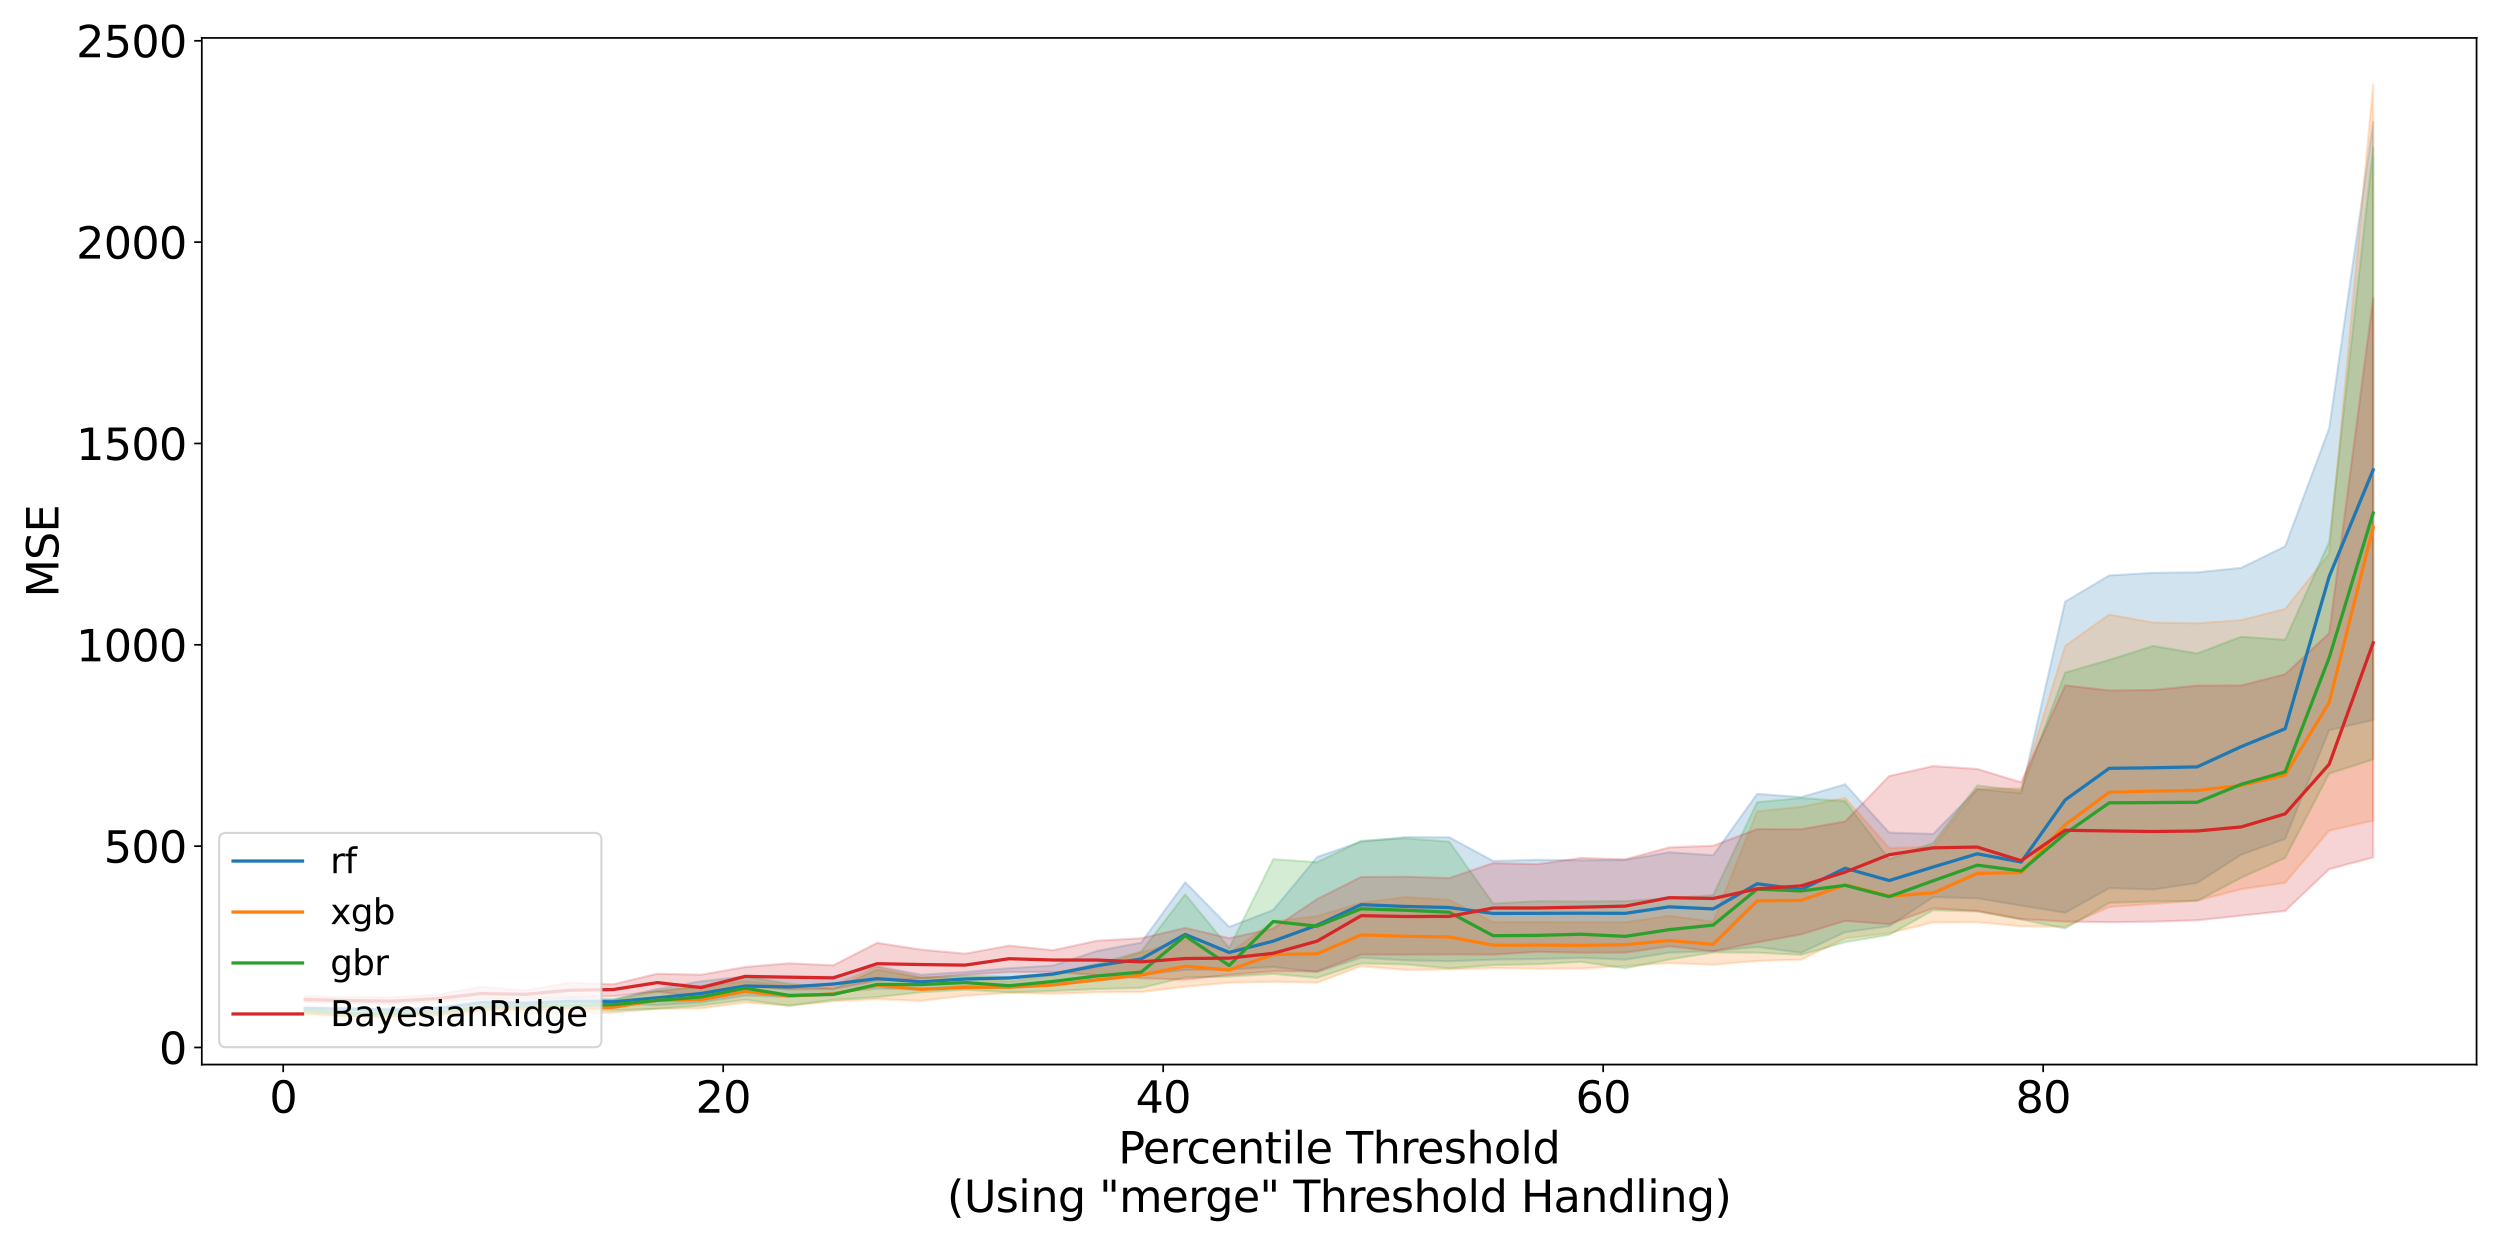 <?xml version="1.0" encoding="utf-8" standalone="no"?>
<!DOCTYPE svg PUBLIC "-//W3C//DTD SVG 1.1//EN"
  "http://www.w3.org/Graphics/SVG/1.1/DTD/svg11.dtd">
<svg xmlns:xlink="http://www.w3.org/1999/xlink" width="1152pt" height="576pt" viewBox="0 0 1152 576" xmlns="http://www.w3.org/2000/svg" version="1.1">
 <defs>
  <style type="text/css">*{stroke-linejoin: round; stroke-linecap: butt}</style>
 </defs>
 <g id="figure_1">
  <g id="patch_1">
   <path d="M 0 576 
L 1152 576 
L 1152 0 
L 0 0 
z
" style="fill: #ffffff"/>
  </g>
  <g id="axes_1">
   <g id="patch_2">
    <path d="M 92.99 490.552 
L 1141.2 490.552 
L 1141.2 17.468 
L 92.99 17.468 
z
" style="fill: #ffffff"/>
   </g>
   <g id="PolyCollection_1">
    <defs>
     <path id="m7ba77a259c" d="M 140.636 -112.229 
L 140.636 -109.99 
L 160.911 -110.342 
L 181.186 -109.993 
L 201.46 -110.371 
L 221.735 -113.164 
L 242.01 -112.391 
L 262.285 -113.093 
L 282.56 -113.584 
L 302.835 -112.859 
L 323.11 -114.041 
L 343.384 -117.235 
L 363.659 -116.607 
L 383.934 -118.495 
L 404.209 -120.413 
L 424.484 -119.998 
L 444.759 -121.742 
L 465.034 -121.077 
L 485.308 -122.631 
L 505.583 -123.926 
L 525.858 -126.77 
L 546.133 -129.081 
L 566.408 -129.275 
L 586.683 -130.41 
L 606.958 -128.068 
L 627.232 -134.689 
L 647.507 -133.477 
L 667.782 -133.029 
L 688.057 -133.787 
L 708.332 -134.053 
L 728.607 -134.605 
L 748.882 -133.792 
L 769.156 -137.007 
L 789.431 -137.714 
L 809.706 -139.621 
L 829.981 -136.954 
L 850.256 -146.463 
L 870.531 -149.2 
L 890.806 -162.608 
L 911.08 -162.054 
L 931.355 -158.678 
L 951.63 -155.406 
L 971.905 -166.721 
L 992.18 -166.111 
L 1012.455 -169.144 
L 1032.73 -182.159 
L 1053.004 -189.456 
L 1073.279 -239.567 
L 1093.554 -244.204 
L 1093.554 -519.809 
L 1093.554 -519.809 
L 1073.279 -378.654 
L 1053.004 -324.26 
L 1032.73 -314.342 
L 1012.455 -312.274 
L 992.18 -312.04 
L 971.905 -310.838 
L 951.63 -298.777 
L 931.355 -210.579 
L 911.08 -212.385 
L 890.806 -191.729 
L 870.531 -192.339 
L 850.256 -214.597 
L 829.981 -208.689 
L 809.706 -210.193 
L 789.431 -181.888 
L 769.156 -183.27 
L 748.882 -179.716 
L 728.607 -179.574 
L 708.332 -179.813 
L 688.057 -179.279 
L 667.782 -190.204 
L 647.507 -190.241 
L 627.232 -188.173 
L 606.958 -181.126 
L 586.683 -156.677 
L 566.408 -148.915 
L 546.133 -169.465 
L 525.858 -141.667 
L 505.583 -137.808 
L 485.308 -131.105 
L 465.034 -129.856 
L 444.759 -128.114 
L 424.484 -126.837 
L 404.209 -130.723 
L 383.934 -125.889 
L 363.659 -125.939 
L 343.384 -126.084 
L 323.11 -123.838 
L 302.835 -120.322 
L 282.56 -115.418 
L 262.285 -116.335 
L 242.01 -114.782 
L 221.735 -114.736 
L 201.46 -112.031 
L 181.186 -111.068 
L 160.911 -111.623 
L 140.636 -112.229 
z
" style="stroke: #1f77b4; stroke-opacity: 0.2"/>
    </defs>
    <g clip-path="url(#p5d69722b3d)">
     <use xlink:href="#m7ba77a259c" x="0" y="576" style="fill: #1f77b4; fill-opacity: 0.2; stroke: #1f77b4; stroke-opacity: 0.2"/>
    </g>
   </g>
   <g id="PolyCollection_2">
    <defs>
     <path id="m0638bce6fe" d="M 140.636 -110.369 
L 140.636 -108.222 
L 160.911 -107.433 
L 181.186 -106.952 
L 201.46 -107.533 
L 221.735 -109.034 
L 242.01 -109.089 
L 262.285 -109.055 
L 282.56 -109.463 
L 302.835 -111.164 
L 323.11 -111.337 
L 343.384 -114.086 
L 363.659 -112.558 
L 383.934 -114.581 
L 404.209 -115.644 
L 424.484 -114.819 
L 444.759 -117.168 
L 465.034 -118.47 
L 485.308 -118.117 
L 505.583 -118.78 
L 525.858 -118.876 
L 546.133 -121.325 
L 566.408 -123.177 
L 586.683 -123.6 
L 606.958 -123.252 
L 627.232 -130.77 
L 647.507 -129.093 
L 667.782 -129.313 
L 688.057 -129.905 
L 708.332 -129.625 
L 728.607 -129.675 
L 748.882 -130.885 
L 769.156 -132.206 
L 789.431 -131.46 
L 809.706 -133.203 
L 829.981 -133.793 
L 850.256 -143.564 
L 870.531 -146.019 
L 890.806 -150.933 
L 911.08 -151.037 
L 931.355 -149.176 
L 951.63 -149.004 
L 971.905 -158.077 
L 992.18 -159.5 
L 1012.455 -161.009 
L 1032.73 -166.289 
L 1053.004 -169.203 
L 1073.279 -193.273 
L 1093.554 -197.861 
L 1093.554 -537.028 
L 1093.554 -537.028 
L 1073.279 -320.724 
L 1053.004 -295.417 
L 1032.73 -290.247 
L 1012.455 -288.802 
L 992.18 -289.142 
L 971.905 -292.836 
L 951.63 -278.39 
L 931.355 -212.746 
L 911.08 -212.374 
L 890.806 -185.704 
L 870.531 -185.245 
L 850.256 -208.31 
L 829.981 -204.236 
L 809.706 -202.171 
L 789.431 -151.316 
L 769.156 -154.027 
L 748.882 -151.023 
L 728.607 -150.915 
L 708.332 -151.136 
L 688.057 -151.02 
L 667.782 -161.374 
L 647.507 -162.645 
L 627.232 -159.95 
L 606.958 -153.831 
L 586.683 -151.403 
L 566.408 -136.816 
L 546.133 -142.88 
L 525.858 -137.18 
L 505.583 -130.137 
L 485.308 -126.618 
L 465.034 -123.694 
L 444.759 -125.337 
L 424.484 -125.638 
L 404.209 -130.443 
L 383.934 -121.95 
L 363.659 -121.845 
L 343.384 -123.878 
L 323.11 -121.367 
L 302.835 -119.11 
L 282.56 -114.82 
L 262.285 -114.299 
L 242.01 -112.891 
L 221.735 -113.314 
L 201.46 -109.749 
L 181.186 -109.362 
L 160.911 -108.909 
L 140.636 -110.369 
z
" style="stroke: #ff7f0e; stroke-opacity: 0.2"/>
    </defs>
    <g clip-path="url(#p5d69722b3d)">
     <use xlink:href="#m0638bce6fe" x="0" y="576" style="fill: #ff7f0e; fill-opacity: 0.2; stroke: #ff7f0e; stroke-opacity: 0.2"/>
    </g>
   </g>
   <g id="PolyCollection_3">
    <defs>
     <path id="m4c157ff93f" d="M 140.636 -111.354 
L 140.636 -109.127 
L 160.911 -107.752 
L 181.186 -108.212 
L 201.46 -108.331 
L 221.735 -110.386 
L 242.01 -110.606 
L 262.285 -110.952 
L 282.56 -110.482 
L 302.835 -111.126 
L 323.11 -112.649 
L 343.384 -115.284 
L 363.659 -112.574 
L 383.934 -115.291 
L 404.209 -116.54 
L 424.484 -118.773 
L 444.759 -119.924 
L 465.034 -118.763 
L 485.308 -119.357 
L 505.583 -120.264 
L 525.858 -120.774 
L 546.133 -125.646 
L 566.408 -125.994 
L 586.683 -127.251 
L 606.958 -125.392 
L 627.232 -132.079 
L 647.507 -131.587 
L 667.782 -129.79 
L 688.057 -131.287 
L 708.332 -131.686 
L 728.607 -132.797 
L 748.882 -129.804 
L 769.156 -133.85 
L 789.431 -137.102 
L 809.706 -137.013 
L 829.981 -135.993 
L 850.256 -141.85 
L 870.531 -145.223 
L 890.806 -156.563 
L 911.08 -155.999 
L 931.355 -152.285 
L 951.63 -148.137 
L 971.905 -159.953 
L 992.18 -160.624 
L 1012.455 -160.849 
L 1032.73 -171.543 
L 1053.004 -180.679 
L 1073.279 -219.553 
L 1093.554 -226.063 
L 1093.554 -507.858 
L 1093.554 -507.858 
L 1073.279 -326.312 
L 1053.004 -281.169 
L 1032.73 -282.598 
L 1012.455 -274.892 
L 992.18 -278.361 
L 971.905 -271.923 
L 951.63 -266.064 
L 931.355 -211.724 
L 911.08 -214.025 
L 890.806 -187.566 
L 870.531 -180.141 
L 850.256 -206.842 
L 829.981 -208.271 
L 809.706 -206.384 
L 789.431 -163.522 
L 769.156 -162.02 
L 748.882 -160.783 
L 728.607 -160.604 
L 708.332 -160.744 
L 688.057 -159.641 
L 667.782 -188.161 
L 647.507 -189.71 
L 627.232 -188.559 
L 606.958 -178.695 
L 586.683 -180.069 
L 566.408 -139.134 
L 546.133 -163.907 
L 525.858 -137.466 
L 505.583 -131.848 
L 485.308 -127.394 
L 465.034 -125.811 
L 444.759 -126.447 
L 424.484 -125.43 
L 404.209 -129.18 
L 383.934 -120.272 
L 363.659 -122.646 
L 343.384 -126.031 
L 323.11 -121.566 
L 302.835 -119.425 
L 282.56 -115.588 
L 262.285 -114.698 
L 242.01 -113.156 
L 221.735 -114.011 
L 201.46 -110.401 
L 181.186 -110.002 
L 160.911 -110.273 
L 140.636 -111.354 
z
" style="stroke: #2ca02c; stroke-opacity: 0.2"/>
    </defs>
    <g clip-path="url(#p5d69722b3d)">
     <use xlink:href="#m4c157ff93f" x="0" y="576" style="fill: #2ca02c; fill-opacity: 0.2; stroke: #2ca02c; stroke-opacity: 0.2"/>
    </g>
   </g>
   <g id="PolyCollection_4">
    <defs>
     <path id="m6061caa80b" d="M 140.636 -116.882 
L 140.636 -114.316 
L 160.911 -113.511 
L 181.186 -113.354 
L 201.46 -114.372 
L 221.735 -115.55 
L 242.01 -115.774 
L 262.285 -116.518 
L 282.56 -116.928 
L 302.835 -119.08 
L 323.11 -116.423 
L 343.384 -121.607 
L 363.659 -120.044 
L 383.934 -120.277 
L 404.209 -124.115 
L 424.484 -125.125 
L 444.759 -126.871 
L 465.034 -128.034 
L 485.308 -128.184 
L 505.583 -126.629 
L 525.858 -125.207 
L 546.133 -124.641 
L 566.408 -126.81 
L 586.683 -128.447 
L 606.958 -128.384 
L 627.232 -136.105 
L 647.507 -136.119 
L 667.782 -136.177 
L 688.057 -136.121 
L 708.332 -137.38 
L 728.607 -136.997 
L 748.882 -137.033 
L 769.156 -139.931 
L 789.431 -137.675 
L 809.706 -141.737 
L 829.981 -145.476 
L 850.256 -151.658 
L 870.531 -150.137 
L 890.806 -157.449 
L 911.08 -156.266 
L 931.355 -152.511 
L 951.63 -151.339 
L 971.905 -151.044 
L 992.18 -151.298 
L 1012.455 -151.931 
L 1032.73 -154.071 
L 1053.004 -156.242 
L 1073.279 -175.492 
L 1093.554 -180.882 
L 1093.554 -438.576 
L 1093.554 -438.576 
L 1073.279 -284.237 
L 1053.004 -265.316 
L 1032.73 -260.139 
L 1012.455 -260.093 
L 992.18 -258.047 
L 971.905 -257.822 
L 951.63 -260.183 
L 931.355 -215.502 
L 911.08 -221.67 
L 890.806 -222.977 
L 870.531 -218.408 
L 850.256 -197.465 
L 829.981 -193.887 
L 809.706 -193.942 
L 789.431 -186.299 
L 769.156 -185.507 
L 748.882 -180.035 
L 728.607 -180.651 
L 708.332 -177.741 
L 688.057 -178.299 
L 667.782 -171.387 
L 647.507 -172.023 
L 627.232 -171.901 
L 606.958 -161.728 
L 586.683 -148.133 
L 566.408 -143.688 
L 546.133 -148.449 
L 525.858 -143.634 
L 505.583 -142.523 
L 485.308 -138.117 
L 465.034 -140.251 
L 444.759 -136.547 
L 424.484 -138.39 
L 404.209 -141.527 
L 383.934 -131.17 
L 363.659 -132.113 
L 343.384 -130.413 
L 323.11 -126.847 
L 302.835 -127.307 
L 282.56 -122.42 
L 262.285 -123.213 
L 242.01 -119.596 
L 221.735 -121.3 
L 201.46 -117.701 
L 181.186 -116.459 
L 160.911 -116.482 
L 140.636 -116.882 
z
" style="stroke: #d62728; stroke-opacity: 0.2"/>
    </defs>
    <g clip-path="url(#p5d69722b3d)">
     <use xlink:href="#m6061caa80b" x="0" y="576" style="fill: #d62728; fill-opacity: 0.2; stroke: #d62728; stroke-opacity: 0.2"/>
    </g>
   </g>
   <g id="matplotlib.axis_1">
    <g id="xtick_1">
     <g id="line2d_1">
      <defs>
       <path id="ma94174249d" d="M 0 0 
L 0 3.5 
" style="stroke: #000000; stroke-width: 0.8"/>
      </defs>
      <g>
       <use xlink:href="#ma94174249d" x="130.498" y="490.552" style="stroke: #000000; stroke-width: 0.8"/>
      </g>
     </g>
     <g id="text_1">
      <!-- 0 -->
      <g transform="translate(124.136 512.749) scale(0.2 -0.2)">
       <defs>
        <path id="DejaVuSans-30" d="M 2034 4250 
Q 1547 4250 1301 3770 
Q 1056 3291 1056 2328 
Q 1056 1369 1301 889 
Q 1547 409 2034 409 
Q 2525 409 2770 889 
Q 3016 1369 3016 2328 
Q 3016 3291 2770 3770 
Q 2525 4250 2034 4250 
z
M 2034 4750 
Q 2819 4750 3233 4129 
Q 3647 3509 3647 2328 
Q 3647 1150 3233 529 
Q 2819 -91 2034 -91 
Q 1250 -91 836 529 
Q 422 1150 422 2328 
Q 422 3509 836 4129 
Q 1250 4750 2034 4750 
z
" transform="scale(0.016)"/>
       </defs>
       <use xlink:href="#DejaVuSans-30"/>
      </g>
     </g>
    </g>
    <g id="xtick_2">
     <g id="line2d_2">
      <g>
       <use xlink:href="#ma94174249d" x="333.247" y="490.552" style="stroke: #000000; stroke-width: 0.8"/>
      </g>
     </g>
     <g id="text_2">
      <!-- 20 -->
      <g transform="translate(320.522 512.749) scale(0.2 -0.2)">
       <defs>
        <path id="DejaVuSans-32" d="M 1228 531 
L 3431 531 
L 3431 0 
L 469 0 
L 469 531 
Q 828 903 1448 1529 
Q 2069 2156 2228 2338 
Q 2531 2678 2651 2914 
Q 2772 3150 2772 3378 
Q 2772 3750 2511 3984 
Q 2250 4219 1831 4219 
Q 1534 4219 1204 4116 
Q 875 4013 500 3803 
L 500 4441 
Q 881 4594 1212 4672 
Q 1544 4750 1819 4750 
Q 2544 4750 2975 4387 
Q 3406 4025 3406 3419 
Q 3406 3131 3298 2873 
Q 3191 2616 2906 2266 
Q 2828 2175 2409 1742 
Q 1991 1309 1228 531 
z
" transform="scale(0.016)"/>
       </defs>
       <use xlink:href="#DejaVuSans-32"/>
       <use xlink:href="#DejaVuSans-30" x="63.623"/>
      </g>
     </g>
    </g>
    <g id="xtick_3">
     <g id="line2d_3">
      <g>
       <use xlink:href="#ma94174249d" x="535.996" y="490.552" style="stroke: #000000; stroke-width: 0.8"/>
      </g>
     </g>
     <g id="text_3">
      <!-- 40 -->
      <g transform="translate(523.271 512.749) scale(0.2 -0.2)">
       <defs>
        <path id="DejaVuSans-34" d="M 2419 4116 
L 825 1625 
L 2419 1625 
L 2419 4116 
z
M 2253 4666 
L 3047 4666 
L 3047 1625 
L 3713 1625 
L 3713 1100 
L 3047 1100 
L 3047 0 
L 2419 0 
L 2419 1100 
L 313 1100 
L 313 1709 
L 2253 4666 
z
" transform="scale(0.016)"/>
       </defs>
       <use xlink:href="#DejaVuSans-34"/>
       <use xlink:href="#DejaVuSans-30" x="63.623"/>
      </g>
     </g>
    </g>
    <g id="xtick_4">
     <g id="line2d_4">
      <g>
       <use xlink:href="#ma94174249d" x="738.744" y="490.552" style="stroke: #000000; stroke-width: 0.8"/>
      </g>
     </g>
     <g id="text_4">
      <!-- 60 -->
      <g transform="translate(726.019 512.749) scale(0.2 -0.2)">
       <defs>
        <path id="DejaVuSans-36" d="M 2113 2584 
Q 1688 2584 1439 2293 
Q 1191 2003 1191 1497 
Q 1191 994 1439 701 
Q 1688 409 2113 409 
Q 2538 409 2786 701 
Q 3034 994 3034 1497 
Q 3034 2003 2786 2293 
Q 2538 2584 2113 2584 
z
M 3366 4563 
L 3366 3988 
Q 3128 4100 2886 4159 
Q 2644 4219 2406 4219 
Q 1781 4219 1451 3797 
Q 1122 3375 1075 2522 
Q 1259 2794 1537 2939 
Q 1816 3084 2150 3084 
Q 2853 3084 3261 2657 
Q 3669 2231 3669 1497 
Q 3669 778 3244 343 
Q 2819 -91 2113 -91 
Q 1303 -91 875 529 
Q 447 1150 447 2328 
Q 447 3434 972 4092 
Q 1497 4750 2381 4750 
Q 2619 4750 2861 4703 
Q 3103 4656 3366 4563 
z
" transform="scale(0.016)"/>
       </defs>
       <use xlink:href="#DejaVuSans-36"/>
       <use xlink:href="#DejaVuSans-30" x="63.623"/>
      </g>
     </g>
    </g>
    <g id="xtick_5">
     <g id="line2d_5">
      <g>
       <use xlink:href="#ma94174249d" x="941.493" y="490.552" style="stroke: #000000; stroke-width: 0.8"/>
      </g>
     </g>
     <g id="text_5">
      <!-- 80 -->
      <g transform="translate(928.768 512.749) scale(0.2 -0.2)">
       <defs>
        <path id="DejaVuSans-38" d="M 2034 2216 
Q 1584 2216 1326 1975 
Q 1069 1734 1069 1313 
Q 1069 891 1326 650 
Q 1584 409 2034 409 
Q 2484 409 2743 651 
Q 3003 894 3003 1313 
Q 3003 1734 2745 1975 
Q 2488 2216 2034 2216 
z
M 1403 2484 
Q 997 2584 770 2862 
Q 544 3141 544 3541 
Q 544 4100 942 4425 
Q 1341 4750 2034 4750 
Q 2731 4750 3128 4425 
Q 3525 4100 3525 3541 
Q 3525 3141 3298 2862 
Q 3072 2584 2669 2484 
Q 3125 2378 3379 2068 
Q 3634 1759 3634 1313 
Q 3634 634 3220 271 
Q 2806 -91 2034 -91 
Q 1263 -91 848 271 
Q 434 634 434 1313 
Q 434 1759 690 2068 
Q 947 2378 1403 2484 
z
M 1172 3481 
Q 1172 3119 1398 2916 
Q 1625 2713 2034 2713 
Q 2441 2713 2670 2916 
Q 2900 3119 2900 3481 
Q 2900 3844 2670 4047 
Q 2441 4250 2034 4250 
Q 1625 4250 1398 4047 
Q 1172 3844 1172 3481 
z
" transform="scale(0.016)"/>
       </defs>
       <use xlink:href="#DejaVuSans-38"/>
       <use xlink:href="#DejaVuSans-30" x="63.623"/>
      </g>
     </g>
    </g>
    <g id="text_6">
     <!-- Percentile Threshold -->
     <g transform="translate(515.315 536.105) scale(0.2 -0.2)">
      <defs>
       <path id="DejaVuSans-50" d="M 1259 4147 
L 1259 2394 
L 2053 2394 
Q 2494 2394 2734 2622 
Q 2975 2850 2975 3272 
Q 2975 3691 2734 3919 
Q 2494 4147 2053 4147 
L 1259 4147 
z
M 628 4666 
L 2053 4666 
Q 2838 4666 3239 4311 
Q 3641 3956 3641 3272 
Q 3641 2581 3239 2228 
Q 2838 1875 2053 1875 
L 1259 1875 
L 1259 0 
L 628 0 
L 628 4666 
z
" transform="scale(0.016)"/>
       <path id="DejaVuSans-65" d="M 3597 1894 
L 3597 1613 
L 953 1613 
Q 991 1019 1311 708 
Q 1631 397 2203 397 
Q 2534 397 2845 478 
Q 3156 559 3463 722 
L 3463 178 
Q 3153 47 2828 -22 
Q 2503 -91 2169 -91 
Q 1331 -91 842 396 
Q 353 884 353 1716 
Q 353 2575 817 3079 
Q 1281 3584 2069 3584 
Q 2775 3584 3186 3129 
Q 3597 2675 3597 1894 
z
M 3022 2063 
Q 3016 2534 2758 2815 
Q 2500 3097 2075 3097 
Q 1594 3097 1305 2825 
Q 1016 2553 972 2059 
L 3022 2063 
z
" transform="scale(0.016)"/>
       <path id="DejaVuSans-72" d="M 2631 2963 
Q 2534 3019 2420 3045 
Q 2306 3072 2169 3072 
Q 1681 3072 1420 2755 
Q 1159 2438 1159 1844 
L 1159 0 
L 581 0 
L 581 3500 
L 1159 3500 
L 1159 2956 
Q 1341 3275 1631 3429 
Q 1922 3584 2338 3584 
Q 2397 3584 2469 3576 
Q 2541 3569 2628 3553 
L 2631 2963 
z
" transform="scale(0.016)"/>
       <path id="DejaVuSans-63" d="M 3122 3366 
L 3122 2828 
Q 2878 2963 2633 3030 
Q 2388 3097 2138 3097 
Q 1578 3097 1268 2742 
Q 959 2388 959 1747 
Q 959 1106 1268 751 
Q 1578 397 2138 397 
Q 2388 397 2633 464 
Q 2878 531 3122 666 
L 3122 134 
Q 2881 22 2623 -34 
Q 2366 -91 2075 -91 
Q 1284 -91 818 406 
Q 353 903 353 1747 
Q 353 2603 823 3093 
Q 1294 3584 2113 3584 
Q 2378 3584 2631 3529 
Q 2884 3475 3122 3366 
z
" transform="scale(0.016)"/>
       <path id="DejaVuSans-6e" d="M 3513 2113 
L 3513 0 
L 2938 0 
L 2938 2094 
Q 2938 2591 2744 2837 
Q 2550 3084 2163 3084 
Q 1697 3084 1428 2787 
Q 1159 2491 1159 1978 
L 1159 0 
L 581 0 
L 581 3500 
L 1159 3500 
L 1159 2956 
Q 1366 3272 1645 3428 
Q 1925 3584 2291 3584 
Q 2894 3584 3203 3211 
Q 3513 2838 3513 2113 
z
" transform="scale(0.016)"/>
       <path id="DejaVuSans-74" d="M 1172 4494 
L 1172 3500 
L 2356 3500 
L 2356 3053 
L 1172 3053 
L 1172 1153 
Q 1172 725 1289 603 
Q 1406 481 1766 481 
L 2356 481 
L 2356 0 
L 1766 0 
Q 1100 0 847 248 
Q 594 497 594 1153 
L 594 3053 
L 172 3053 
L 172 3500 
L 594 3500 
L 594 4494 
L 1172 4494 
z
" transform="scale(0.016)"/>
       <path id="DejaVuSans-69" d="M 603 3500 
L 1178 3500 
L 1178 0 
L 603 0 
L 603 3500 
z
M 603 4863 
L 1178 4863 
L 1178 4134 
L 603 4134 
L 603 4863 
z
" transform="scale(0.016)"/>
       <path id="DejaVuSans-6c" d="M 603 4863 
L 1178 4863 
L 1178 0 
L 603 0 
L 603 4863 
z
" transform="scale(0.016)"/>
       <path id="DejaVuSans-20" transform="scale(0.016)"/>
       <path id="DejaVuSans-54" d="M -19 4666 
L 3928 4666 
L 3928 4134 
L 2272 4134 
L 2272 0 
L 1638 0 
L 1638 4134 
L -19 4134 
L -19 4666 
z
" transform="scale(0.016)"/>
       <path id="DejaVuSans-68" d="M 3513 2113 
L 3513 0 
L 2938 0 
L 2938 2094 
Q 2938 2591 2744 2837 
Q 2550 3084 2163 3084 
Q 1697 3084 1428 2787 
Q 1159 2491 1159 1978 
L 1159 0 
L 581 0 
L 581 4863 
L 1159 4863 
L 1159 2956 
Q 1366 3272 1645 3428 
Q 1925 3584 2291 3584 
Q 2894 3584 3203 3211 
Q 3513 2838 3513 2113 
z
" transform="scale(0.016)"/>
       <path id="DejaVuSans-73" d="M 2834 3397 
L 2834 2853 
Q 2591 2978 2328 3040 
Q 2066 3103 1784 3103 
Q 1356 3103 1142 2972 
Q 928 2841 928 2578 
Q 928 2378 1081 2264 
Q 1234 2150 1697 2047 
L 1894 2003 
Q 2506 1872 2764 1633 
Q 3022 1394 3022 966 
Q 3022 478 2636 193 
Q 2250 -91 1575 -91 
Q 1294 -91 989 -36 
Q 684 19 347 128 
L 347 722 
Q 666 556 975 473 
Q 1284 391 1588 391 
Q 1994 391 2212 530 
Q 2431 669 2431 922 
Q 2431 1156 2273 1281 
Q 2116 1406 1581 1522 
L 1381 1569 
Q 847 1681 609 1914 
Q 372 2147 372 2553 
Q 372 3047 722 3315 
Q 1072 3584 1716 3584 
Q 2034 3584 2315 3537 
Q 2597 3491 2834 3397 
z
" transform="scale(0.016)"/>
       <path id="DejaVuSans-6f" d="M 1959 3097 
Q 1497 3097 1228 2736 
Q 959 2375 959 1747 
Q 959 1119 1226 758 
Q 1494 397 1959 397 
Q 2419 397 2687 759 
Q 2956 1122 2956 1747 
Q 2956 2369 2687 2733 
Q 2419 3097 1959 3097 
z
M 1959 3584 
Q 2709 3584 3137 3096 
Q 3566 2609 3566 1747 
Q 3566 888 3137 398 
Q 2709 -91 1959 -91 
Q 1206 -91 779 398 
Q 353 888 353 1747 
Q 353 2609 779 3096 
Q 1206 3584 1959 3584 
z
" transform="scale(0.016)"/>
       <path id="DejaVuSans-64" d="M 2906 2969 
L 2906 4863 
L 3481 4863 
L 3481 0 
L 2906 0 
L 2906 525 
Q 2725 213 2448 61 
Q 2172 -91 1784 -91 
Q 1150 -91 751 415 
Q 353 922 353 1747 
Q 353 2572 751 3078 
Q 1150 3584 1784 3584 
Q 2172 3584 2448 3432 
Q 2725 3281 2906 2969 
z
M 947 1747 
Q 947 1113 1208 752 
Q 1469 391 1925 391 
Q 2381 391 2643 752 
Q 2906 1113 2906 1747 
Q 2906 2381 2643 2742 
Q 2381 3103 1925 3103 
Q 1469 3103 1208 2742 
Q 947 2381 947 1747 
z
" transform="scale(0.016)"/>
      </defs>
      <use xlink:href="#DejaVuSans-50"/>
      <use xlink:href="#DejaVuSans-65" x="56.678"/>
      <use xlink:href="#DejaVuSans-72" x="118.201"/>
      <use xlink:href="#DejaVuSans-63" x="157.064"/>
      <use xlink:href="#DejaVuSans-65" x="212.045"/>
      <use xlink:href="#DejaVuSans-6e" x="273.568"/>
      <use xlink:href="#DejaVuSans-74" x="336.947"/>
      <use xlink:href="#DejaVuSans-69" x="376.156"/>
      <use xlink:href="#DejaVuSans-6c" x="403.939"/>
      <use xlink:href="#DejaVuSans-65" x="431.723"/>
      <use xlink:href="#DejaVuSans-20" x="493.246"/>
      <use xlink:href="#DejaVuSans-54" x="525.033"/>
      <use xlink:href="#DejaVuSans-68" x="586.117"/>
      <use xlink:href="#DejaVuSans-72" x="649.496"/>
      <use xlink:href="#DejaVuSans-65" x="688.359"/>
      <use xlink:href="#DejaVuSans-73" x="749.883"/>
      <use xlink:href="#DejaVuSans-68" x="801.982"/>
      <use xlink:href="#DejaVuSans-6f" x="865.361"/>
      <use xlink:href="#DejaVuSans-6c" x="926.543"/>
      <use xlink:href="#DejaVuSans-64" x="954.326"/>
     </g>
     <!-- (Using "merge" Threshold Handling) -->
     <g transform="translate(436.381 558.501) scale(0.2 -0.2)">
      <defs>
       <path id="DejaVuSans-28" d="M 1984 4856 
Q 1566 4138 1362 3434 
Q 1159 2731 1159 2009 
Q 1159 1288 1364 580 
Q 1569 -128 1984 -844 
L 1484 -844 
Q 1016 -109 783 600 
Q 550 1309 550 2009 
Q 550 2706 781 3412 
Q 1013 4119 1484 4856 
L 1984 4856 
z
" transform="scale(0.016)"/>
       <path id="DejaVuSans-55" d="M 556 4666 
L 1191 4666 
L 1191 1831 
Q 1191 1081 1462 751 
Q 1734 422 2344 422 
Q 2950 422 3222 751 
Q 3494 1081 3494 1831 
L 3494 4666 
L 4128 4666 
L 4128 1753 
Q 4128 841 3676 375 
Q 3225 -91 2344 -91 
Q 1459 -91 1007 375 
Q 556 841 556 1753 
L 556 4666 
z
" transform="scale(0.016)"/>
       <path id="DejaVuSans-67" d="M 2906 1791 
Q 2906 2416 2648 2759 
Q 2391 3103 1925 3103 
Q 1463 3103 1205 2759 
Q 947 2416 947 1791 
Q 947 1169 1205 825 
Q 1463 481 1925 481 
Q 2391 481 2648 825 
Q 2906 1169 2906 1791 
z
M 3481 434 
Q 3481 -459 3084 -895 
Q 2688 -1331 1869 -1331 
Q 1566 -1331 1297 -1286 
Q 1028 -1241 775 -1147 
L 775 -588 
Q 1028 -725 1275 -790 
Q 1522 -856 1778 -856 
Q 2344 -856 2625 -561 
Q 2906 -266 2906 331 
L 2906 616 
Q 2728 306 2450 153 
Q 2172 0 1784 0 
Q 1141 0 747 490 
Q 353 981 353 1791 
Q 353 2603 747 3093 
Q 1141 3584 1784 3584 
Q 2172 3584 2450 3431 
Q 2728 3278 2906 2969 
L 2906 3500 
L 3481 3500 
L 3481 434 
z
" transform="scale(0.016)"/>
       <path id="DejaVuSans-22" d="M 1147 4666 
L 1147 2931 
L 616 2931 
L 616 4666 
L 1147 4666 
z
M 2328 4666 
L 2328 2931 
L 1797 2931 
L 1797 4666 
L 2328 4666 
z
" transform="scale(0.016)"/>
       <path id="DejaVuSans-6d" d="M 3328 2828 
Q 3544 3216 3844 3400 
Q 4144 3584 4550 3584 
Q 5097 3584 5394 3201 
Q 5691 2819 5691 2113 
L 5691 0 
L 5113 0 
L 5113 2094 
Q 5113 2597 4934 2840 
Q 4756 3084 4391 3084 
Q 3944 3084 3684 2787 
Q 3425 2491 3425 1978 
L 3425 0 
L 2847 0 
L 2847 2094 
Q 2847 2600 2669 2842 
Q 2491 3084 2119 3084 
Q 1678 3084 1418 2786 
Q 1159 2488 1159 1978 
L 1159 0 
L 581 0 
L 581 3500 
L 1159 3500 
L 1159 2956 
Q 1356 3278 1631 3431 
Q 1906 3584 2284 3584 
Q 2666 3584 2933 3390 
Q 3200 3197 3328 2828 
z
" transform="scale(0.016)"/>
       <path id="DejaVuSans-48" d="M 628 4666 
L 1259 4666 
L 1259 2753 
L 3553 2753 
L 3553 4666 
L 4184 4666 
L 4184 0 
L 3553 0 
L 3553 2222 
L 1259 2222 
L 1259 0 
L 628 0 
L 628 4666 
z
" transform="scale(0.016)"/>
       <path id="DejaVuSans-61" d="M 2194 1759 
Q 1497 1759 1228 1600 
Q 959 1441 959 1056 
Q 959 750 1161 570 
Q 1363 391 1709 391 
Q 2188 391 2477 730 
Q 2766 1069 2766 1631 
L 2766 1759 
L 2194 1759 
z
M 3341 1997 
L 3341 0 
L 2766 0 
L 2766 531 
Q 2569 213 2275 61 
Q 1981 -91 1556 -91 
Q 1019 -91 701 211 
Q 384 513 384 1019 
Q 384 1609 779 1909 
Q 1175 2209 1959 2209 
L 2766 2209 
L 2766 2266 
Q 2766 2663 2505 2880 
Q 2244 3097 1772 3097 
Q 1472 3097 1187 3025 
Q 903 2953 641 2809 
L 641 3341 
Q 956 3463 1253 3523 
Q 1550 3584 1831 3584 
Q 2591 3584 2966 3190 
Q 3341 2797 3341 1997 
z
" transform="scale(0.016)"/>
       <path id="DejaVuSans-29" d="M 513 4856 
L 1013 4856 
Q 1481 4119 1714 3412 
Q 1947 2706 1947 2009 
Q 1947 1309 1714 600 
Q 1481 -109 1013 -844 
L 513 -844 
Q 928 -128 1133 580 
Q 1338 1288 1338 2009 
Q 1338 2731 1133 3434 
Q 928 4138 513 4856 
z
" transform="scale(0.016)"/>
      </defs>
      <use xlink:href="#DejaVuSans-28"/>
      <use xlink:href="#DejaVuSans-55" x="39.014"/>
      <use xlink:href="#DejaVuSans-73" x="112.207"/>
      <use xlink:href="#DejaVuSans-69" x="164.307"/>
      <use xlink:href="#DejaVuSans-6e" x="192.09"/>
      <use xlink:href="#DejaVuSans-67" x="255.469"/>
      <use xlink:href="#DejaVuSans-20" x="318.945"/>
      <use xlink:href="#DejaVuSans-22" x="350.732"/>
      <use xlink:href="#DejaVuSans-6d" x="396.729"/>
      <use xlink:href="#DejaVuSans-65" x="494.141"/>
      <use xlink:href="#DejaVuSans-72" x="555.664"/>
      <use xlink:href="#DejaVuSans-67" x="595.027"/>
      <use xlink:href="#DejaVuSans-65" x="658.504"/>
      <use xlink:href="#DejaVuSans-22" x="720.027"/>
      <use xlink:href="#DejaVuSans-20" x="766.023"/>
      <use xlink:href="#DejaVuSans-54" x="797.811"/>
      <use xlink:href="#DejaVuSans-68" x="858.895"/>
      <use xlink:href="#DejaVuSans-72" x="922.273"/>
      <use xlink:href="#DejaVuSans-65" x="961.137"/>
      <use xlink:href="#DejaVuSans-73" x="1022.66"/>
      <use xlink:href="#DejaVuSans-68" x="1074.76"/>
      <use xlink:href="#DejaVuSans-6f" x="1138.139"/>
      <use xlink:href="#DejaVuSans-6c" x="1199.32"/>
      <use xlink:href="#DejaVuSans-64" x="1227.104"/>
      <use xlink:href="#DejaVuSans-20" x="1290.58"/>
      <use xlink:href="#DejaVuSans-48" x="1322.367"/>
      <use xlink:href="#DejaVuSans-61" x="1397.562"/>
      <use xlink:href="#DejaVuSans-6e" x="1458.842"/>
      <use xlink:href="#DejaVuSans-64" x="1522.221"/>
      <use xlink:href="#DejaVuSans-6c" x="1585.697"/>
      <use xlink:href="#DejaVuSans-69" x="1613.48"/>
      <use xlink:href="#DejaVuSans-6e" x="1641.264"/>
      <use xlink:href="#DejaVuSans-67" x="1704.643"/>
      <use xlink:href="#DejaVuSans-29" x="1768.119"/>
     </g>
    </g>
   </g>
   <g id="matplotlib.axis_2">
    <g id="ytick_1">
     <g id="line2d_6">
      <defs>
       <path id="m1206b057d4" d="M 0 0 
L -3.5 0 
" style="stroke: #000000; stroke-width: 0.8"/>
      </defs>
      <g>
       <use xlink:href="#m1206b057d4" x="92.99" y="482.684" style="stroke: #000000; stroke-width: 0.8"/>
      </g>
     </g>
     <g id="text_7">
      <!-- 0 -->
      <g transform="translate(73.265 490.283) scale(0.2 -0.2)">
       <use xlink:href="#DejaVuSans-30"/>
      </g>
     </g>
    </g>
    <g id="ytick_2">
     <g id="line2d_7">
      <g>
       <use xlink:href="#m1206b057d4" x="92.99" y="389.908" style="stroke: #000000; stroke-width: 0.8"/>
      </g>
     </g>
     <g id="text_8">
      <!-- 500 -->
      <g transform="translate(47.815 397.507) scale(0.2 -0.2)">
       <defs>
        <path id="DejaVuSans-35" d="M 691 4666 
L 3169 4666 
L 3169 4134 
L 1269 4134 
L 1269 2991 
Q 1406 3038 1543 3061 
Q 1681 3084 1819 3084 
Q 2600 3084 3056 2656 
Q 3513 2228 3513 1497 
Q 3513 744 3044 326 
Q 2575 -91 1722 -91 
Q 1428 -91 1123 -41 
Q 819 9 494 109 
L 494 744 
Q 775 591 1075 516 
Q 1375 441 1709 441 
Q 2250 441 2565 725 
Q 2881 1009 2881 1497 
Q 2881 1984 2565 2268 
Q 2250 2553 1709 2553 
Q 1456 2553 1204 2497 
Q 953 2441 691 2322 
L 691 4666 
z
" transform="scale(0.016)"/>
       </defs>
       <use xlink:href="#DejaVuSans-35"/>
       <use xlink:href="#DejaVuSans-30" x="63.623"/>
       <use xlink:href="#DejaVuSans-30" x="127.246"/>
      </g>
     </g>
    </g>
    <g id="ytick_3">
     <g id="line2d_8">
      <g>
       <use xlink:href="#m1206b057d4" x="92.99" y="297.132" style="stroke: #000000; stroke-width: 0.8"/>
      </g>
     </g>
     <g id="text_9">
      <!-- 1000 -->
      <g transform="translate(35.09 304.73) scale(0.2 -0.2)">
       <defs>
        <path id="DejaVuSans-31" d="M 794 531 
L 1825 531 
L 1825 4091 
L 703 3866 
L 703 4441 
L 1819 4666 
L 2450 4666 
L 2450 531 
L 3481 531 
L 3481 0 
L 794 0 
L 794 531 
z
" transform="scale(0.016)"/>
       </defs>
       <use xlink:href="#DejaVuSans-31"/>
       <use xlink:href="#DejaVuSans-30" x="63.623"/>
       <use xlink:href="#DejaVuSans-30" x="127.246"/>
       <use xlink:href="#DejaVuSans-30" x="190.869"/>
      </g>
     </g>
    </g>
    <g id="ytick_4">
     <g id="line2d_9">
      <g>
       <use xlink:href="#m1206b057d4" x="92.99" y="204.356" style="stroke: #000000; stroke-width: 0.8"/>
      </g>
     </g>
     <g id="text_10">
      <!-- 1500 -->
      <g transform="translate(35.09 211.954) scale(0.2 -0.2)">
       <use xlink:href="#DejaVuSans-31"/>
       <use xlink:href="#DejaVuSans-35" x="63.623"/>
       <use xlink:href="#DejaVuSans-30" x="127.246"/>
       <use xlink:href="#DejaVuSans-30" x="190.869"/>
      </g>
     </g>
    </g>
    <g id="ytick_5">
     <g id="line2d_10">
      <g>
       <use xlink:href="#m1206b057d4" x="92.99" y="111.58" style="stroke: #000000; stroke-width: 0.8"/>
      </g>
     </g>
     <g id="text_11">
      <!-- 2000 -->
      <g transform="translate(35.09 119.178) scale(0.2 -0.2)">
       <use xlink:href="#DejaVuSans-32"/>
       <use xlink:href="#DejaVuSans-30" x="63.623"/>
       <use xlink:href="#DejaVuSans-30" x="127.246"/>
       <use xlink:href="#DejaVuSans-30" x="190.869"/>
      </g>
     </g>
    </g>
    <g id="ytick_6">
     <g id="line2d_11">
      <g>
       <use xlink:href="#m1206b057d4" x="92.99" y="18.803" style="stroke: #000000; stroke-width: 0.8"/>
      </g>
     </g>
     <g id="text_12">
      <!-- 2500 -->
      <g transform="translate(35.09 26.402) scale(0.2 -0.2)">
       <use xlink:href="#DejaVuSans-32"/>
       <use xlink:href="#DejaVuSans-35" x="63.623"/>
       <use xlink:href="#DejaVuSans-30" x="127.246"/>
       <use xlink:href="#DejaVuSans-30" x="190.869"/>
      </g>
     </g>
    </g>
    <g id="text_13">
     <!-- MSE -->
     <g transform="translate(26.931 275.305) rotate(-90) scale(0.2 -0.2)">
      <defs>
       <path id="DejaVuSans-4d" d="M 628 4666 
L 1569 4666 
L 2759 1491 
L 3956 4666 
L 4897 4666 
L 4897 0 
L 4281 0 
L 4281 4097 
L 3078 897 
L 2444 897 
L 1241 4097 
L 1241 0 
L 628 0 
L 628 4666 
z
" transform="scale(0.016)"/>
       <path id="DejaVuSans-53" d="M 3425 4513 
L 3425 3897 
Q 3066 4069 2747 4153 
Q 2428 4238 2131 4238 
Q 1616 4238 1336 4038 
Q 1056 3838 1056 3469 
Q 1056 3159 1242 3001 
Q 1428 2844 1947 2747 
L 2328 2669 
Q 3034 2534 3370 2195 
Q 3706 1856 3706 1288 
Q 3706 609 3251 259 
Q 2797 -91 1919 -91 
Q 1588 -91 1214 -16 
Q 841 59 441 206 
L 441 856 
Q 825 641 1194 531 
Q 1563 422 1919 422 
Q 2459 422 2753 634 
Q 3047 847 3047 1241 
Q 3047 1584 2836 1778 
Q 2625 1972 2144 2069 
L 1759 2144 
Q 1053 2284 737 2584 
Q 422 2884 422 3419 
Q 422 4038 858 4394 
Q 1294 4750 2059 4750 
Q 2388 4750 2728 4690 
Q 3069 4631 3425 4513 
z
" transform="scale(0.016)"/>
       <path id="DejaVuSans-45" d="M 628 4666 
L 3578 4666 
L 3578 4134 
L 1259 4134 
L 1259 2753 
L 3481 2753 
L 3481 2222 
L 1259 2222 
L 1259 531 
L 3634 531 
L 3634 0 
L 628 0 
L 628 4666 
z
" transform="scale(0.016)"/>
      </defs>
      <use xlink:href="#DejaVuSans-4d"/>
      <use xlink:href="#DejaVuSans-53" x="86.279"/>
      <use xlink:href="#DejaVuSans-45" x="149.756"/>
     </g>
    </g>
   </g>
   <g id="line2d_12">
    <path d="M 140.636 464.772 
L 160.911 465.021 
L 181.186 465.419 
L 201.46 464.81 
L 221.735 462.044 
L 242.01 462.377 
L 262.285 461.4 
L 282.56 461.62 
L 302.835 459.799 
L 323.11 457.782 
L 343.384 454.345 
L 363.659 454.771 
L 383.934 453.442 
L 404.209 450.948 
L 424.484 452.401 
L 444.759 451.116 
L 465.034 450.645 
L 485.308 448.833 
L 505.583 444.963 
L 525.858 441.89 
L 546.133 430.582 
L 566.408 438.873 
L 586.683 433.672 
L 606.958 426.292 
L 627.232 416.862 
L 647.507 417.686 
L 667.782 418.18 
L 688.057 420.915 
L 708.332 420.868 
L 728.607 420.798 
L 748.882 420.871 
L 769.156 417.878 
L 789.431 418.834 
L 809.706 407.24 
L 829.981 409.898 
L 850.256 400.078 
L 870.531 405.745 
L 890.806 399.502 
L 911.08 393.434 
L 931.355 397.238 
L 951.63 368.618 
L 971.905 354.04 
L 992.18 353.785 
L 1012.455 353.381 
L 1032.73 344.048 
L 1053.004 335.789 
L 1073.279 265.707 
L 1093.554 216.529 
" clip-path="url(#p5d69722b3d)" style="fill: none; stroke: #1f77b4; stroke-width: 1.5; stroke-linecap: square"/>
   </g>
   <g id="line2d_13">
    <path d="M 140.636 466.72 
L 160.911 467.945 
L 181.186 467.961 
L 201.46 467.354 
L 221.735 464.887 
L 242.01 465.038 
L 262.285 464.338 
L 282.56 464.169 
L 302.835 460.936 
L 323.11 460.617 
L 343.384 456.908 
L 363.659 458.949 
L 383.934 458.017 
L 404.209 454.037 
L 424.484 455.872 
L 444.759 454.994 
L 465.034 454.906 
L 485.308 453.888 
L 505.583 451.474 
L 525.858 449.324 
L 546.133 445.231 
L 566.408 446.98 
L 586.683 439.872 
L 606.958 439.496 
L 627.232 430.794 
L 647.507 431.423 
L 667.782 431.753 
L 688.057 435.536 
L 708.332 435.509 
L 728.607 435.603 
L 748.882 435.324 
L 769.156 433.412 
L 789.431 435.129 
L 809.706 415.124 
L 829.981 414.907 
L 850.256 407.752 
L 870.531 412.891 
L 890.806 411.474 
L 911.08 402.488 
L 931.355 402.098 
L 951.63 380.039 
L 971.905 365.096 
L 992.18 364.515 
L 1012.455 364.234 
L 1032.73 361.91 
L 1053.004 357.125 
L 1073.279 323.705 
L 1093.554 243.085 
" clip-path="url(#p5d69722b3d)" style="fill: none; stroke: #ff7f0e; stroke-width: 1.5; stroke-linecap: square"/>
   </g>
   <g id="line2d_14">
    <path d="M 140.636 465.849 
L 160.911 466.962 
L 181.186 467.079 
L 201.46 466.49 
L 221.735 463.961 
L 242.01 463.876 
L 262.285 463.262 
L 282.56 462.972 
L 302.835 460.954 
L 323.11 459.4 
L 343.384 455.363 
L 363.659 458.681 
L 383.934 458.246 
L 404.209 453.617 
L 424.484 453.697 
L 444.759 452.751 
L 465.034 454.226 
L 485.308 452.235 
L 505.583 449.721 
L 525.858 447.935 
L 546.133 431.224 
L 566.408 444.926 
L 586.683 424.622 
L 606.958 426.776 
L 627.232 418.764 
L 647.507 419.441 
L 667.782 420.338 
L 688.057 431.174 
L 708.332 431.014 
L 728.607 430.49 
L 748.882 431.475 
L 769.156 428.384 
L 789.431 426.282 
L 809.706 409.712 
L 829.981 410.555 
L 850.256 407.95 
L 870.531 413.18 
L 890.806 405.844 
L 911.08 398.669 
L 931.355 401.334 
L 951.63 384.153 
L 971.905 369.933 
L 992.18 369.822 
L 1012.455 369.682 
L 1032.73 361.405 
L 1053.004 355.67 
L 1073.279 303.072 
L 1093.554 236.377 
" clip-path="url(#p5d69722b3d)" style="fill: none; stroke: #2ca02c; stroke-width: 1.5; stroke-linecap: square"/>
   </g>
   <g id="line2d_15">
    <path d="M 140.636 460.517 
L 160.911 461.078 
L 181.186 461.316 
L 201.46 460.164 
L 221.735 457.833 
L 242.01 458.189 
L 262.285 456.327 
L 282.56 455.981 
L 302.835 452.782 
L 323.11 455.069 
L 343.384 449.919 
L 363.659 450.298 
L 383.934 450.611 
L 404.209 444.074 
L 424.484 444.461 
L 444.759 444.718 
L 465.034 441.768 
L 485.308 442.379 
L 505.583 442.39 
L 525.858 443.225 
L 546.133 441.686 
L 566.408 441.51 
L 586.683 439.278 
L 606.958 433.65 
L 627.232 421.936 
L 647.507 422.332 
L 667.782 422.283 
L 688.057 418.409 
L 708.332 418.387 
L 728.607 418.016 
L 748.882 417.543 
L 769.156 413.641 
L 789.431 414.013 
L 809.706 409.566 
L 829.981 408.216 
L 850.256 401.859 
L 870.531 393.829 
L 890.806 390.69 
L 911.08 390.322 
L 931.355 396.62 
L 951.63 382.58 
L 971.905 382.893 
L 992.18 383.167 
L 1012.455 382.91 
L 1032.73 381.049 
L 1053.004 375.026 
L 1073.279 352.173 
L 1093.554 296.22 
" clip-path="url(#p5d69722b3d)" style="fill: none; stroke: #d62728; stroke-width: 1.5; stroke-linecap: square"/>
   </g>
   <g id="line2d_16"/>
   <g id="line2d_17"/>
   <g id="line2d_18"/>
   <g id="line2d_19"/>
   <g id="patch_3">
    <path d="M 92.99 490.552 
L 92.99 17.468 
" style="fill: none; stroke: #000000; stroke-width: 0.8; stroke-linejoin: miter; stroke-linecap: square"/>
   </g>
   <g id="patch_4">
    <path d="M 1141.2 490.552 
L 1141.2 17.468 
" style="fill: none; stroke: #000000; stroke-width: 0.8; stroke-linejoin: miter; stroke-linecap: square"/>
   </g>
   <g id="patch_5">
    <path d="M 92.99 490.552 
L 1141.2 490.552 
" style="fill: none; stroke: #000000; stroke-width: 0.8; stroke-linejoin: miter; stroke-linecap: square"/>
   </g>
   <g id="patch_6">
    <path d="M 92.99 17.468 
L 1141.2 17.468 
" style="fill: none; stroke: #000000; stroke-width: 0.8; stroke-linejoin: miter; stroke-linecap: square"/>
   </g>
   <g id="legend_1">
    <g id="patch_7">
     <path d="M 104.19 482.552 
L 273.935 482.552 
Q 277.135 482.552 277.135 479.352 
L 277.135 387.012 
Q 277.135 383.812 273.935 383.812 
L 104.19 383.812 
Q 100.99 383.812 100.99 387.012 
L 100.99 479.352 
Q 100.99 482.552 104.19 482.552 
z
" style="fill: #ffffff; opacity: 0.8; stroke: #cccccc; stroke-linejoin: miter"/>
    </g>
    <g id="line2d_20">
     <path d="M 107.39 396.769 
L 123.39 396.769 
L 139.39 396.769 
" style="fill: none; stroke: #1f77b4; stroke-width: 1.5; stroke-linecap: square"/>
    </g>
    <g id="text_14">
     <!-- rf -->
     <g transform="translate(152.19 402.37) scale(0.16 -0.16)">
      <defs>
       <path id="DejaVuSans-66" d="M 2375 4863 
L 2375 4384 
L 1825 4384 
Q 1516 4384 1395 4259 
Q 1275 4134 1275 3809 
L 1275 3500 
L 2222 3500 
L 2222 3053 
L 1275 3053 
L 1275 0 
L 697 0 
L 697 3053 
L 147 3053 
L 147 3500 
L 697 3500 
L 697 3744 
Q 697 4328 969 4595 
Q 1241 4863 1831 4863 
L 2375 4863 
z
" transform="scale(0.016)"/>
      </defs>
      <use xlink:href="#DejaVuSans-72"/>
      <use xlink:href="#DejaVuSans-66" x="41.113"/>
     </g>
    </g>
    <g id="line2d_21">
     <path d="M 107.39 420.255 
L 123.39 420.255 
L 139.39 420.255 
" style="fill: none; stroke: #ff7f0e; stroke-width: 1.5; stroke-linecap: square"/>
    </g>
    <g id="text_15">
     <!-- xgb -->
     <g transform="translate(152.19 425.854) scale(0.16 -0.16)">
      <defs>
       <path id="DejaVuSans-78" d="M 3513 3500 
L 2247 1797 
L 3578 0 
L 2900 0 
L 1881 1375 
L 863 0 
L 184 0 
L 1544 1831 
L 300 3500 
L 978 3500 
L 1906 2253 
L 2834 3500 
L 3513 3500 
z
" transform="scale(0.016)"/>
       <path id="DejaVuSans-62" d="M 3116 1747 
Q 3116 2381 2855 2742 
Q 2594 3103 2138 3103 
Q 1681 3103 1420 2742 
Q 1159 2381 1159 1747 
Q 1159 1113 1420 752 
Q 1681 391 2138 391 
Q 2594 391 2855 752 
Q 3116 1113 3116 1747 
z
M 1159 2969 
Q 1341 3281 1617 3432 
Q 1894 3584 2278 3584 
Q 2916 3584 3314 3078 
Q 3713 2572 3713 1747 
Q 3713 922 3314 415 
Q 2916 -91 2278 -91 
Q 1894 -91 1617 61 
Q 1341 213 1159 525 
L 1159 0 
L 581 0 
L 581 4863 
L 1159 4863 
L 1159 2969 
z
" transform="scale(0.016)"/>
      </defs>
      <use xlink:href="#DejaVuSans-78"/>
      <use xlink:href="#DejaVuSans-67" x="59.18"/>
      <use xlink:href="#DejaVuSans-62" x="122.656"/>
     </g>
    </g>
    <g id="line2d_22">
     <path d="M 107.39 443.74 
L 123.39 443.74 
L 139.39 443.74 
" style="fill: none; stroke: #2ca02c; stroke-width: 1.5; stroke-linecap: square"/>
    </g>
    <g id="text_16">
     <!-- gbr -->
     <g transform="translate(152.19 449.339) scale(0.16 -0.16)">
      <use xlink:href="#DejaVuSans-67"/>
      <use xlink:href="#DejaVuSans-62" x="63.477"/>
      <use xlink:href="#DejaVuSans-72" x="126.953"/>
     </g>
    </g>
    <g id="line2d_23">
     <path d="M 107.39 467.224 
L 123.39 467.224 
L 139.39 467.224 
" style="fill: none; stroke: #d62728; stroke-width: 1.5; stroke-linecap: square"/>
    </g>
    <g id="text_17">
     <!-- BayesianRidge -->
     <g transform="translate(152.19 472.825) scale(0.16 -0.16)">
      <defs>
       <path id="DejaVuSans-42" d="M 1259 2228 
L 1259 519 
L 2272 519 
Q 2781 519 3026 730 
Q 3272 941 3272 1375 
Q 3272 1813 3026 2020 
Q 2781 2228 2272 2228 
L 1259 2228 
z
M 1259 4147 
L 1259 2741 
L 2194 2741 
Q 2656 2741 2882 2914 
Q 3109 3088 3109 3444 
Q 3109 3797 2882 3972 
Q 2656 4147 2194 4147 
L 1259 4147 
z
M 628 4666 
L 2241 4666 
Q 2963 4666 3353 4366 
Q 3744 4066 3744 3513 
Q 3744 3084 3544 2831 
Q 3344 2578 2956 2516 
Q 3422 2416 3680 2098 
Q 3938 1781 3938 1306 
Q 3938 681 3513 340 
Q 3088 0 2303 0 
L 628 0 
L 628 4666 
z
" transform="scale(0.016)"/>
       <path id="DejaVuSans-79" d="M 2059 -325 
Q 1816 -950 1584 -1140 
Q 1353 -1331 966 -1331 
L 506 -1331 
L 506 -850 
L 844 -850 
Q 1081 -850 1212 -737 
Q 1344 -625 1503 -206 
L 1606 56 
L 191 3500 
L 800 3500 
L 1894 763 
L 2988 3500 
L 3597 3500 
L 2059 -325 
z
" transform="scale(0.016)"/>
       <path id="DejaVuSans-52" d="M 2841 2188 
Q 3044 2119 3236 1894 
Q 3428 1669 3622 1275 
L 4263 0 
L 3584 0 
L 2988 1197 
Q 2756 1666 2539 1819 
Q 2322 1972 1947 1972 
L 1259 1972 
L 1259 0 
L 628 0 
L 628 4666 
L 2053 4666 
Q 2853 4666 3247 4331 
Q 3641 3997 3641 3322 
Q 3641 2881 3436 2590 
Q 3231 2300 2841 2188 
z
M 1259 4147 
L 1259 2491 
L 2053 2491 
Q 2509 2491 2742 2702 
Q 2975 2913 2975 3322 
Q 2975 3731 2742 3939 
Q 2509 4147 2053 4147 
L 1259 4147 
z
" transform="scale(0.016)"/>
      </defs>
      <use xlink:href="#DejaVuSans-42"/>
      <use xlink:href="#DejaVuSans-61" x="68.604"/>
      <use xlink:href="#DejaVuSans-79" x="129.883"/>
      <use xlink:href="#DejaVuSans-65" x="189.062"/>
      <use xlink:href="#DejaVuSans-73" x="250.586"/>
      <use xlink:href="#DejaVuSans-69" x="302.686"/>
      <use xlink:href="#DejaVuSans-61" x="330.469"/>
      <use xlink:href="#DejaVuSans-6e" x="391.748"/>
      <use xlink:href="#DejaVuSans-52" x="455.127"/>
      <use xlink:href="#DejaVuSans-69" x="524.609"/>
      <use xlink:href="#DejaVuSans-64" x="552.393"/>
      <use xlink:href="#DejaVuSans-67" x="615.869"/>
      <use xlink:href="#DejaVuSans-65" x="679.346"/>
     </g>
    </g>
   </g>
  </g>
 </g>
 <defs>
  <clipPath id="p5d69722b3d">
   <rect x="92.99" y="17.468" width="1048.21" height="473.084"/>
  </clipPath>
 </defs>
</svg>

